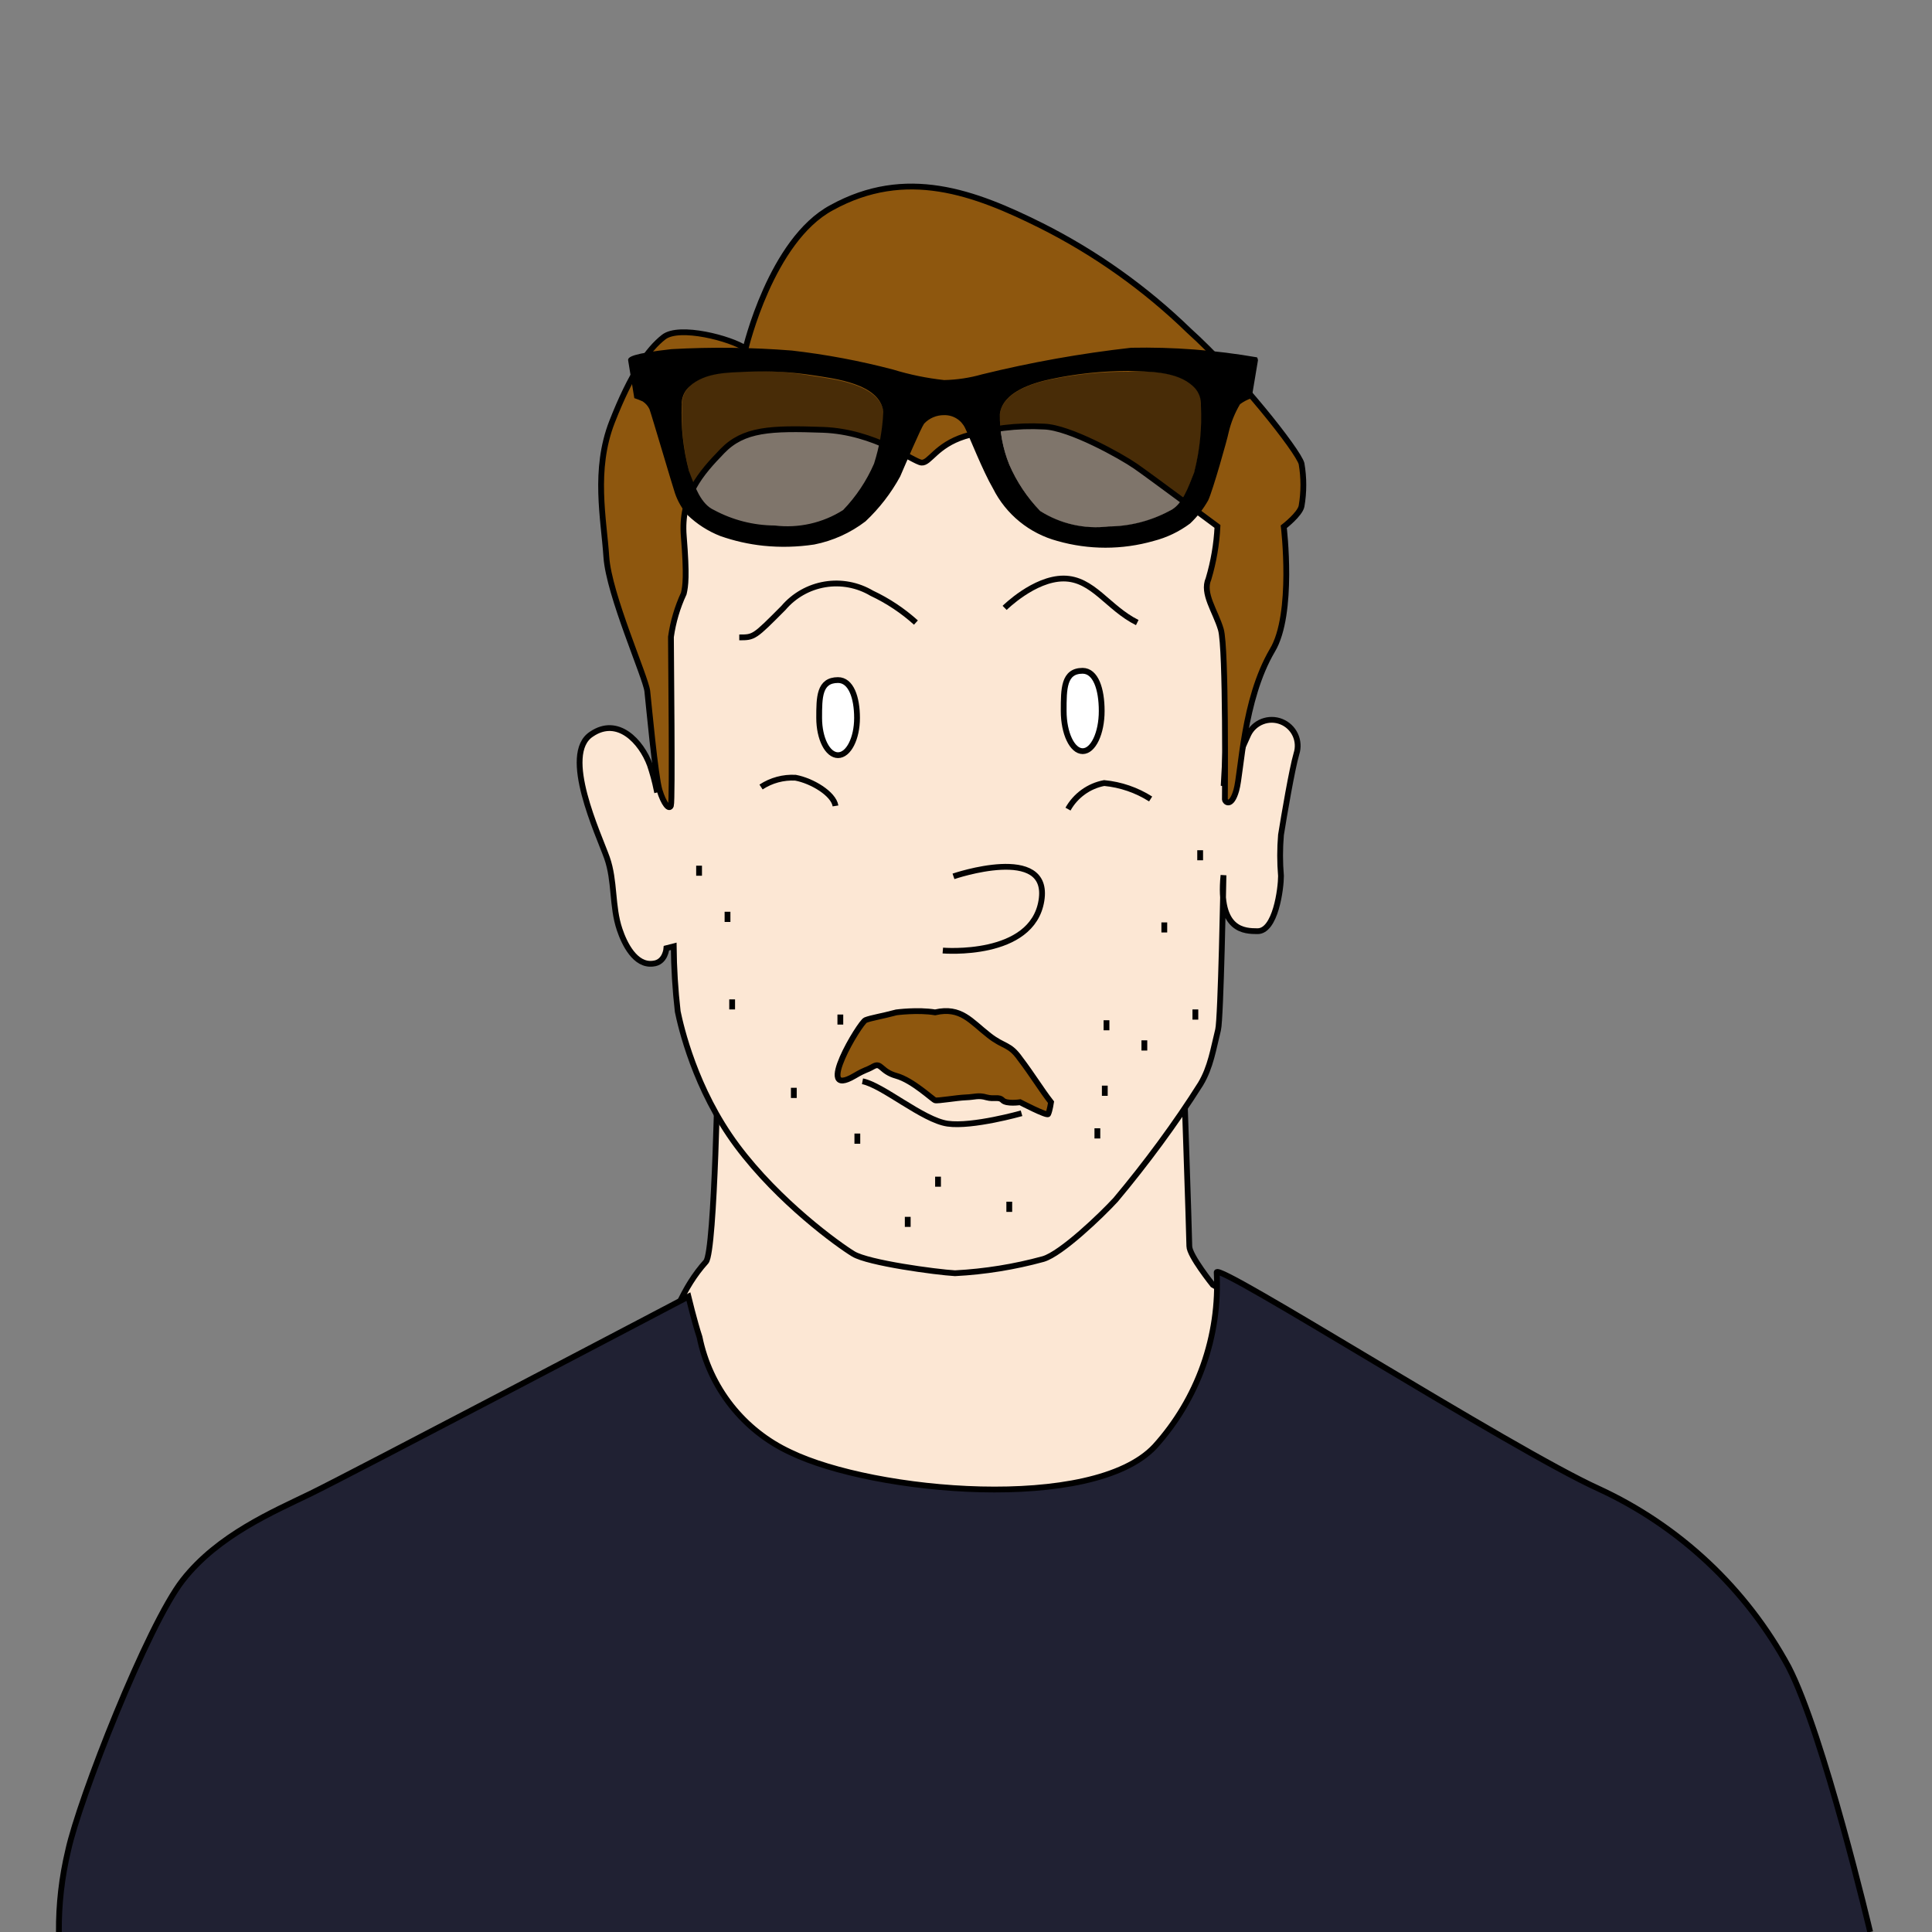 <svg width="250" height="250" viewBox="0 0 250 250" fill="none" xmlns="http://www.w3.org/2000/svg">
<rect x="0" y="0" width="250" height="250" fill="#808080" stroke="none"/>
<g clip-path="url(#clip0)">
<path d="M156.939 166.256C156.939 166.256 153.899 162.476 153.899 161.256C153.899 160.036 153.099 136.596 153.099 136.596H92.919C92.919 136.596 92.519 161.836 91.359 163.256C88.309 166.646 86.991 170.6 85.459 174.896C82.179 182.896 93.059 192.376 98.379 194.656C109.639 199.496 125.579 199.396 137.619 196.536C146.714 194.382 154.88 189.37 160.919 182.236C164.559 177.476 165.359 170.816 156.939 166.256Z" fill="#FCE7D4" stroke="#020202" stroke-width="0.75" stroke-miterlimit="10"/>
<path d="M158.319 113.256C158.319 113.256 157.979 131.876 157.619 133.256C157.008 135.705 156.658 138.091 155.359 140.256C152.141 145.365 148.239 150.629 144.359 155.256C142.519 157.256 137.359 162.216 134.999 162.916C131.27 163.939 127.441 164.556 123.579 164.756C121.139 164.616 112.359 163.436 110.419 162.256C108.479 161.076 100.799 155.556 95.359 148.256C89.919 140.956 88.079 132.736 87.699 130.896C87.379 128.093 87.205 125.276 87.179 122.456L86.239 122.696C86.239 122.696 86.119 124.556 84.499 124.696C82.179 124.996 80.779 122.076 80.179 120.276C79.159 117.276 79.599 113.996 78.539 110.996C77.479 107.996 72.539 97.576 76.539 94.996C79.939 92.676 82.979 95.956 84.099 98.996C84.449 100.037 84.736 101.099 84.959 102.176L85.619 102.016C85.619 102.016 85.619 96.216 85.619 92.136C85.799 84.576 83.479 76.136 86.319 68.796C95.659 44.636 104.499 43.736 126.179 43.016C145.359 42.436 156.159 58.136 157.619 65.256C158.921 71.008 159.506 76.9 159.359 82.796C159.079 88.116 158.359 101.376 158.359 101.376L158.979 101.516C159.697 99.305 160.552 97.14 161.539 95.036C161.91 94.27 162.558 93.675 163.352 93.369C164.145 93.062 165.025 93.069 165.814 93.386C166.604 93.703 167.243 94.308 167.604 95.078C167.965 95.848 168.02 96.726 167.759 97.536C167.179 99.536 166.159 105.536 165.759 108.036C165.609 109.806 165.609 111.585 165.759 113.356C165.759 114.956 165.059 120.576 162.679 120.496C161.179 120.476 157.579 120.556 158.319 113.256Z" fill="#FCE7D4" stroke="#020202" stroke-width="0.75" stroke-miterlimit="10"/>
<path d="M242 250C242 250 236 224.54 231.44 215.7C225.951 205.561 217.328 197.472 206.86 192.64C195.6 187.54 157.44 163.26 157.44 164.64C157.655 168.736 157.059 172.833 155.686 176.698C154.314 180.563 152.191 184.118 149.44 187.16C141.44 195.74 113.08 193.16 102.26 187.92C99.272 186.53 96.653 184.458 94.614 181.87C92.574 179.281 91.172 176.25 90.52 173.02C89.86 171.02 89.08 167.78 89.08 167.78C89.08 167.78 45.08 190.9 40.22 193.26C35.36 195.62 28.22 198.64 23.66 204.46C19.1 210.28 10.26 232.8 8.82 239.44C7.992 242.898 7.589 246.444 7.62 250" fill="#202133"/>
<path d="M242 250C242 250 236 224.54 231.44 215.7C225.951 205.561 217.328 197.472 206.86 192.64C195.6 187.54 157.44 163.26 157.44 164.64C157.655 168.736 157.059 172.833 155.686 176.698C154.314 180.563 152.191 184.118 149.44 187.16C141.44 195.74 113.08 193.16 102.26 187.92C99.272 186.53 96.653 184.458 94.614 181.87C92.574 179.281 91.172 176.25 90.52 173.02C89.86 171.02 89.08 167.78 89.08 167.78C89.08 167.78 45.08 190.9 40.22 193.26C35.36 195.62 28.22 198.64 23.66 204.46C19.1 210.28 10.26 232.8 8.82 239.44C7.992 242.898 7.589 246.444 7.62 250" stroke="black" stroke-width="0.75" stroke-miterlimit="10"/>
<path d="M96.48 45.1C96.48 45.1 99.76 31.1 107.6 26.88C117.24 21.56 126.08 24.88 134.78 29.22C141.785 32.746 148.212 37.319 153.84 42.78C160.2 48.5 168 58.36 168.42 60C168.732 61.82 168.732 63.68 168.42 65.5C168.2 66.56 166.12 68.16 166.12 68.16C166.12 68.16 167.48 79.46 164.64 84.16C160.84 90.62 160.64 99.94 159.98 102.26C159.32 104.58 158.5 103.74 158.5 103.46C158.5 103.18 158.68 83.84 157.98 81.46C157.28 79.08 155.54 76.8 156.38 74.9C157.038 72.695 157.428 70.418 157.54 68.12C157.54 68.12 148.86 61.66 146.96 60.34C145.06 59.02 138.38 55.3 135.1 55.2C131.626 55.009 128.145 55.436 124.82 56.46C121.1 57.64 120.3 59.96 119.24 59.86C118.18 59.76 113.24 55.86 106.48 55.62C99.72 55.38 96.22 55.52 93.46 58.38C90.7 61.24 88.06 64.2 88.48 69.38C88.9 74.56 88.7 75.86 88.48 76.8C87.654 78.582 87.094 80.475 86.82 82.42C86.82 84.42 87.04 103.6 86.82 104.24C86.6 104.88 85.88 104.02 85.34 102.24C84.8 100.46 83.96 91.24 83.76 89.44C83.56 87.64 78.78 76.94 78.46 72.06C78.14 67.18 76.76 60.82 79.2 54.58C81.64 48.34 83.86 45.2 85.88 43.62C87.9 42.04 94.58 43.8 96.48 45.1Z" fill="#8E570E" stroke="black" stroke-width="0.75" stroke-miterlimit="10"/>
<path d="M121 131C118.756 130.633 116 131 116 131C114.057 131.518 112.734 131.711 112 132C111.266 132.289 105.221 142.356 110.566 139.217C112.114 138.308 111.949 138.591 113 138C114.051 137.409 113.919 138.64 116 139.217C118.081 139.794 120.678 142.268 121 142.376C121.322 142.484 123.766 142.049 125 142C126.101 141.965 126.596 141.684 127.661 142C128.672 142.275 129.244 141.864 129.744 142.376C130.243 142.889 132 142.627 132 142.627C132 142.627 135.489 144.445 135.63 144.165C135.851 143.68 136.004 142.627 136.004 142.627C134.735 141 133.584 139.079 132 137C130.625 135.048 129.933 135.515 128 134C125.596 132.13 124.352 130.24 121 131Z" fill="#8E570E" stroke="black" stroke-width="0.75" stroke-miterlimit="10"/>
<path d="M123.38 113.4C123.38 113.4 135.96 109.1 134.76 116.54C133.56 123.98 122 123 122 123" fill="#FCE7D4"/>
<path d="M123.38 113.4C123.38 113.4 135.96 109.1 134.76 116.54C133.56 123.98 122 123 122 123" stroke="#020202" stroke-width="0.75" stroke-miterlimit="10"/>
<path d="M132.187 144.058C132.187 144.058 125.828 145.861 122.62 145.401C119.413 144.941 114.211 140.417 111.606 139.916" stroke="#020202" stroke-width="0.75" stroke-miterlimit="10"/>
<path d="M94.74 129.32V130.62" stroke="black" stroke-width="0.75" stroke-miterlimit="10"/>
<path d="M94.14 117.98V119.3" stroke="black" stroke-width="0.75" stroke-miterlimit="10"/>
<path d="M110.94 146.68V148" stroke="black" stroke-width="0.75" stroke-miterlimit="10"/>
<path d="M108.74 131.28V132.58" stroke="black" stroke-width="0.75" stroke-miterlimit="10"/>
<path d="M102.72 140.76V142.08" stroke="black" stroke-width="0.75" stroke-miterlimit="10"/>
<path d="M90.46 112.02V113.32" stroke="black" stroke-width="0.75" stroke-miterlimit="10"/>
<path d="M155.3 110.02V111.32" stroke="black" stroke-width="0.75" stroke-miterlimit="10"/>
<path d="M150.66 119.36V120.66" stroke="black" stroke-width="0.75" stroke-miterlimit="10"/>
<path d="M143.18 132.02V133.32" stroke="black" stroke-width="0.75" stroke-miterlimit="10"/>
<path d="M142.96 140.48V141.8" stroke="black" stroke-width="0.75" stroke-miterlimit="10"/>
<path d="M130.6 155.5V156.82" stroke="black" stroke-width="0.75" stroke-miterlimit="10"/>
<path d="M117.46 157.46V158.76" stroke="black" stroke-width="0.75" stroke-miterlimit="10"/>
<path d="M121.38 152.26V153.56" stroke="black" stroke-width="0.75" stroke-miterlimit="10"/>
<path d="M148.08 134.62V135.94" stroke="black" stroke-width="0.75" stroke-miterlimit="10"/>
<path d="M154.68 130.62V131.94" stroke="black" stroke-width="0.75" stroke-miterlimit="10"/>
<path d="M142 146V147.32" stroke="black" stroke-width="0.75" stroke-miterlimit="10"/>
<path d="M110.9 92.9C110.9 95.56 109.8 97.72 108.44 97.72C107.08 97.72 106 95.56 106 92.9C106 90.24 106 88 108.44 88C110.12 88 110.9 90.24 110.9 92.9Z" fill="white" stroke="#020202" stroke-width="0.75" stroke-miterlimit="10"/>
<path d="M142.56 92C142.56 94.88 141.46 97.2 140.1 97.2C138.74 97.2 137.64 94.88 137.64 92C137.64 89.12 137.64 86.8 140.1 86.8C141.78 86.82 142.56 89.14 142.56 92Z" fill="white" stroke="#020202" stroke-width="0.75" stroke-miterlimit="10"/>
<path d="M98.479 101.84C99.798 100.972 101.359 100.55 102.935 100.636C105.059 101.031 107.862 102.693 108.114 104.286" stroke="#020202" stroke-width="0.75" stroke-miterlimit="10"/>
<path d="M148.892 103.388C147.08 102.236 145.021 101.529 142.883 101.325C141.903 101.51 140.976 101.909 140.167 102.492C139.357 103.075 138.686 103.828 138.199 104.699" stroke="#020202" stroke-width="0.75" stroke-miterlimit="10"/>
<path d="M130 78.66C130 78.66 133.82 74.86 137.62 74.86C141.42 74.86 143.34 78.66 147.16 80.56" stroke="#020202" stroke-width="0.75" stroke-miterlimit="10"/>
<path d="M118.52 80.56C116.81 79.019 114.883 77.739 112.8 76.76C110.978 75.679 108.833 75.276 106.743 75.624C104.653 75.972 102.754 77.047 101.38 78.66C97.58 82.48 97.58 82.48 95.66 82.48" stroke="#020202" stroke-width="0.75" stroke-miterlimit="10"/>
<path d="M162.66 46.24C157.279 45.304 151.821 44.889 146.36 45C139.866 45.731 133.426 46.88 127.08 48.44C125.485 48.895 123.838 49.144 122.18 49.18C119.935 48.937 117.719 48.481 115.56 47.82C111.258 46.689 106.88 45.867 102.46 45.36C97.277 44.95 92.072 44.889 86.88 45.18C81.9 45.74 81.22 46.18 81.28 46.62L82.08 51.52C82.449 51.637 82.809 51.777 83.16 51.94C83.54 52.186 83.844 52.532 84.04 52.94C84.24 53.44 87.16 63.34 87.34 63.82C87.693 64.856 88.243 65.813 88.96 66.64C90.181 67.816 91.622 68.74 93.2 69.36C95.004 69.996 96.877 70.419 98.78 70.62C100.971 70.844 103.182 70.79 105.36 70.46C107.775 69.984 110.047 68.957 112 67.46C113.79 65.775 115.302 63.818 116.48 61.66C117.12 60.18 119.16 55.4 119.58 54.82C119.912 54.465 120.316 54.184 120.763 53.995C121.211 53.805 121.694 53.712 122.18 53.72C122.742 53.707 123.296 53.857 123.775 54.152C124.254 54.446 124.638 54.873 124.88 55.38C125.44 56.52 127.18 60.96 128.5 63.22C129.331 64.873 130.501 66.331 131.935 67.5C133.369 68.668 135.034 69.52 136.82 70C140.892 71.164 145.208 71.164 149.28 70C150.986 69.563 152.59 68.795 154 67.74C154.927 66.864 155.716 65.853 156.34 64.74C156.94 63.48 158.84 56.74 158.98 55.98C159.282 54.685 159.782 53.444 160.46 52.3C160.917 51.965 161.423 51.702 161.96 51.52L162.78 46.62C162.774 46.485 162.732 46.354 162.66 46.24ZM113.1 60C112.134 62.222 110.78 64.254 109.1 66C106.468 67.673 103.336 68.38 100.24 68C97.502 67.984 94.811 67.297 92.4 66C90.7 65.24 89.96 63.04 89.16 60.96C88.413 58.151 88.096 55.244 88.22 52.34C88.211 52.234 88.211 52.127 88.22 52.02C88.281 51.239 88.648 50.513 89.24 50C91.24 48.16 94.24 48.22 96.7 48.1C99.542 47.973 102.389 48.127 105.2 48.56C107.9 48.98 113.84 49.62 114.3 53.26C114.199 55.55 113.795 57.816 113.1 60ZM154.54 61.08C153.74 63.08 153 65.36 151.3 66.12C148.888 67.414 146.197 68.1 143.46 68.12C140.364 68.5 137.232 67.793 134.6 66.12C132.918 64.376 131.563 62.344 130.6 60.12C129.763 58.043 129.348 55.819 129.38 53.58C129.74 50.74 133.54 49.58 135.96 49.06C139.261 48.359 142.626 48.004 146 48C148.62 48.1 152.28 48 154.4 50C154.704 50.278 154.949 50.614 155.121 50.989C155.293 51.363 155.388 51.768 155.4 52.18V52.5C155.545 55.374 155.256 58.253 154.54 61.04V61.08Z" fill="black"/>
<g opacity="0.7">
<path opacity="0.7" d="M89.24 50C88.934 50.28 88.69 50.62 88.521 50.998C88.353 51.377 88.264 51.786 88.26 52.2C88.249 52.306 88.249 52.414 88.26 52.52C88.136 55.418 88.453 58.318 89.2 61.12C90 63.12 90.74 65.4 92.44 66.16C94.843 67.477 97.54 68.165 100.28 68.16C103.376 68.55 106.512 67.843 109.14 66.16C110.821 64.415 112.176 62.383 113.14 60.16C113.839 57.963 114.242 55.683 114.34 53.38C113.88 49.74 107.94 49.08 105.24 48.66C102.422 48.157 99.561 47.936 96.7 48C94.24 48.16 91.16 48.12 89.24 50Z" fill="black"/>
</g>
<g opacity="0.7">
<path opacity="0.7" d="M154.46 50C154.765 50.282 155.01 50.621 155.182 50.999C155.353 51.377 155.448 51.785 155.46 52.2V52.52C155.59 55.417 155.28 58.316 154.54 61.12C153.74 63.12 153 65.38 151.3 66.14C148.896 67.453 146.2 68.141 143.46 68.14C140.364 68.53 137.228 67.823 134.6 66.14C132.918 64.396 131.563 62.364 130.6 60.14C129.761 58.063 129.347 55.84 129.38 53.6C129.74 50.76 133.54 49.6 135.96 49.1C139.25 48.422 142.601 48.087 145.96 48.1C148.68 48 152.34 48 154.46 50Z" fill="black"/>
</g>
</g>
<defs>
<clipPath id="clip0">
<rect width="250" height="250" fill="white"/>
</clipPath>
</defs>
</svg>
